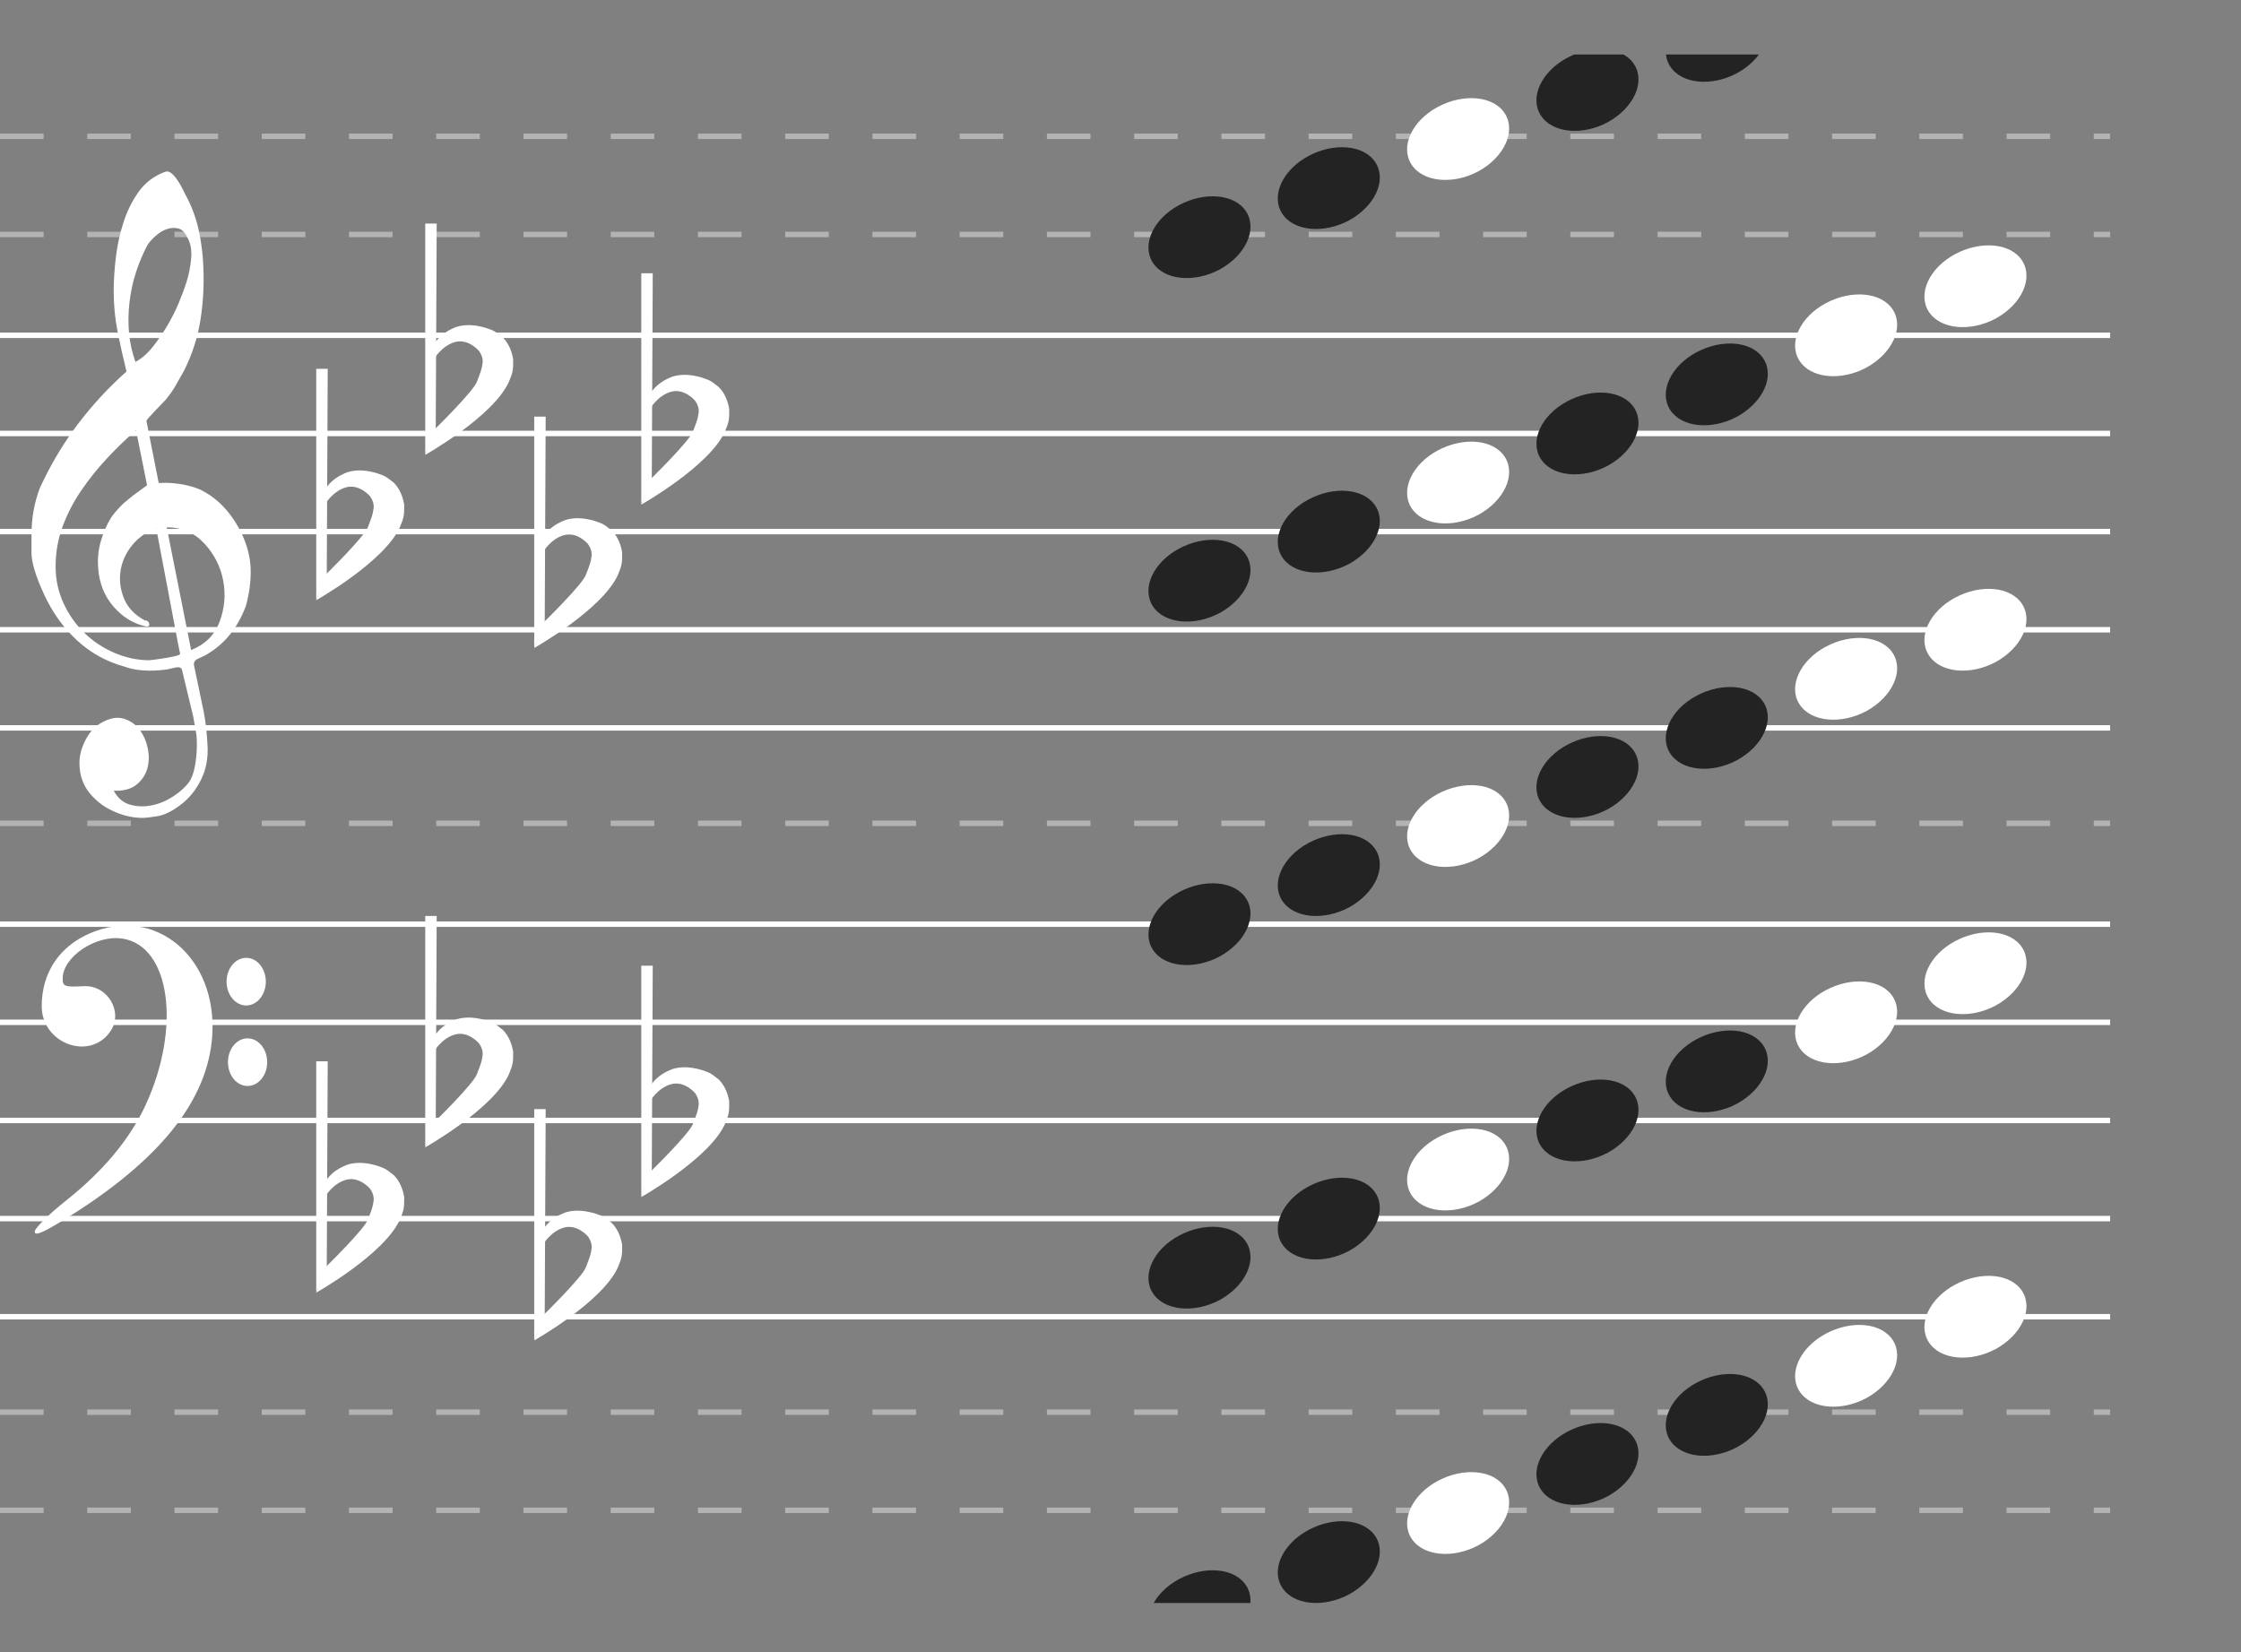 <svg width="411" height="303" viewBox="0 0 411 303" fill="none" xmlns="http://www.w3.org/2000/svg">
<rect x="0" y="0" width="411" height="303" fill="#808080" stroke="none"/>
<line y1="25" x2="387" y2="25" stroke="white" stroke-opacity="0.4" stroke-dasharray="8 8"/>
<line y1="43" x2="387" y2="43" stroke="white" stroke-opacity="0.4" stroke-dasharray="8 8"/>
<path d="M0 61.5H387" stroke="white"/>
<path d="M0 79.5H387" stroke="white"/>
<path d="M0 97.5H387" stroke="white"/>
<path d="M0 115.5H387" stroke="white"/>
<path d="M0 133.5H387" stroke="white"/>
<line x1="4.2447e-08" y1="151" x2="387" y2="151" stroke="white" stroke-opacity="0.4" stroke-dasharray="8 8"/>
<path d="M0 169.5H387" stroke="white"/>
<path d="M0 187.5H387" stroke="white"/>
<path d="M0 205.5H387" stroke="white"/>
<path d="M0 223.5H387" stroke="white"/>
<path d="M0 241.5H387" stroke="white"/>
<line x1="4.2447e-08" y1="259" x2="387" y2="259" stroke="white" stroke-opacity="0.4" stroke-dasharray="8 8"/>
<line x1="4.2447e-08" y1="277" x2="387" y2="277" stroke="white" stroke-opacity="0.4" stroke-dasharray="8 8"/>
<path d="M28.663 96.938C26.878 97.542 25.403 98.563 24.238 99.999C23.073 101.435 22.363 103.004 22.108 104.705C21.853 106.406 22.062 108.088 22.736 109.751C23.41 111.414 24.675 112.756 26.532 113.777C26.969 113.777 27.242 113.966 27.352 114.344C27.461 114.722 27.297 114.91 26.86 114.91C25.076 114.533 23.51 113.758 22.162 112.586C19.649 110.431 18.266 107.654 18.011 104.252C17.865 102.551 18.02 100.907 18.475 99.319C18.93 97.731 19.558 96.276 20.36 94.953C21.343 93.555 22.508 92.345 23.856 91.325C23.928 91.249 24.138 91.079 24.484 90.814C24.83 90.55 25.167 90.304 25.494 90.077C25.822 89.851 26.314 89.491 26.969 89L24.948 78.908C23.164 80.457 21.398 82.168 19.65 84.039C17.901 85.91 16.317 87.885 14.897 89.964C13.477 92.043 12.339 94.245 11.483 96.569C10.627 98.894 10.199 101.341 10.199 103.912C10.199 106.293 10.682 108.532 11.647 110.63C12.612 112.728 13.896 114.552 15.498 116.101C17.1 117.651 18.948 118.87 21.043 119.759C23.137 120.647 25.258 121.091 27.406 121.091C27.48 121.091 27.816 121.053 28.417 120.977C29.018 120.902 29.655 120.808 30.329 120.694C31.003 120.581 31.622 120.458 32.186 120.325C32.75 120.193 33.033 120.051 33.033 119.9L32.705 118.313C31.285 110.866 29.937 103.741 28.663 96.938ZM30.575 96.711L35.054 119.22C37.64 118.199 39.387 116.451 40.298 113.975C41.209 111.5 41.417 108.986 40.926 106.435C40.434 103.883 39.278 101.624 37.457 99.659C35.637 97.693 33.342 96.711 30.575 96.711ZM24.839 66.378C25.968 65.772 27.015 64.866 27.98 63.656C28.945 62.447 29.837 61.152 30.657 59.772C31.476 58.393 32.186 56.985 32.787 55.548C33.388 54.112 33.87 52.808 34.234 51.636C34.635 50.389 34.908 48.99 35.054 47.441C35.2 45.891 34.963 44.587 34.344 43.528C33.907 42.584 33.334 42.036 32.623 41.884C31.913 41.733 31.203 41.79 30.493 42.054C29.783 42.319 29.109 42.744 28.471 43.33C27.834 43.916 27.37 44.435 27.079 44.889C26.277 46.363 25.576 48.007 24.976 49.822C24.375 51.636 23.965 53.517 23.747 55.464C23.528 57.41 23.501 59.281 23.665 61.077C23.828 62.872 24.22 64.639 24.839 66.378ZM23.2 68.135C22.581 65.641 22.035 63.193 21.561 60.793C21.088 58.393 20.851 55.926 20.851 53.394C20.851 51.542 20.979 49.51 21.234 47.299C21.489 45.088 21.953 42.933 22.627 40.835C23.3 38.737 24.229 36.857 25.413 35.194C26.596 33.531 28.171 32.321 30.138 31.565C30.32 31.49 30.502 31.452 30.684 31.452C30.939 31.452 31.239 31.603 31.585 31.906C31.931 32.208 32.295 32.652 32.678 33.238C33.06 33.824 33.397 34.428 33.688 35.052C33.979 35.676 34.198 36.101 34.344 36.328C35.327 38.256 36.046 40.306 36.502 42.479C36.957 44.653 37.221 46.817 37.294 48.971C37.439 52.222 37.266 55.435 36.775 58.61C36.283 61.785 35.291 64.885 33.797 67.908C33.288 68.816 32.769 69.732 32.241 70.658C31.713 71.585 31.085 72.482 30.356 73.351C30.211 73.503 29.947 73.777 29.564 74.173C29.181 74.57 28.79 74.977 28.389 75.392C27.989 75.808 27.634 76.196 27.324 76.554C27.015 76.914 26.86 77.131 26.86 77.207L29.099 88.546C29.114 88.621 30.22 88.546 30.22 88.546C32.357 88.574 34.619 88.933 36.584 89.737C38.477 90.644 40.107 91.891 41.473 93.479C42.838 95.067 43.93 96.853 44.75 98.837C45.569 100.821 45.979 102.834 45.979 104.875C45.979 106.916 45.687 108.995 45.105 111.112C43.612 115.119 41.227 118.086 37.949 120.013C37.585 120.24 37.066 120.496 36.392 120.779C35.719 121.062 35.455 121.507 35.6 122.111C36.474 126.23 37.066 129.063 37.376 130.616C37.685 132.168 37.913 134.172 38.058 136.626C38.204 138.973 37.812 141.084 36.884 142.972C35.955 144.869 34.708 146.407 33.142 147.595C31.576 148.79 30.147 149.484 28.854 149.698C27.561 149.906 26.678 150.006 26.205 150.006C24.566 150.006 22.963 149.684 21.398 149.04C19.467 148.289 17.847 147.137 16.536 145.584C15.225 144.031 14.569 142.142 14.569 139.917C14.569 138.515 14.961 137.077 15.744 135.603C16.527 134.129 17.556 133.07 18.83 132.433C20.25 131.675 21.534 131.467 22.681 131.803C23.828 132.147 24.775 132.791 25.522 133.735C26.268 134.68 26.787 135.825 27.079 137.163C27.37 138.508 27.352 139.76 27.024 140.933C26.696 142.107 26.032 143.101 25.03 143.91C24.029 144.725 22.636 145.09 20.851 145.019C21.58 146.378 22.599 147.237 23.91 147.595C25.221 147.96 26.569 147.981 27.952 147.68C29.337 147.38 30.638 146.822 31.858 146.006C33.078 145.198 34.035 144.318 34.726 143.373C35.163 142.693 35.491 141.806 35.71 140.711C35.928 139.61 36.056 138.472 36.092 137.277C36.128 136.089 36.092 135.159 35.983 134.501C35.873 133.835 35.691 132.805 35.436 131.41C34.344 126.838 33.652 123.962 33.36 122.788C33.215 122.414 32.823 122.291 32.186 122.423C31.549 122.556 31.012 122.679 30.575 122.788C27.443 123.21 24.821 123.017 22.709 122.225C19.431 121.318 16.545 119.701 14.05 117.377C11.556 115.053 9.553 112.237 8.042 108.929C6.53 105.622 5.775 103.108 5.775 101.388C5.775 99.669 5.775 98.582 5.775 98.128C5.775 95.067 6.285 92.194 7.304 89.51C9.234 85.314 11.52 81.459 14.16 77.944C16.8 74.429 19.813 71.159 23.2 68.135Z" fill="white"/>
<path d="M49.003 194.808C49.003 197.22 47.391 199.175 45.404 199.175C43.416 199.175 41.805 197.22 41.805 194.808C41.805 192.396 43.416 190.441 45.404 190.441C47.391 190.441 49.003 192.396 49.003 194.808ZM48.754 180.042C48.754 182.454 47.143 184.409 45.155 184.409C43.168 184.409 41.556 182.454 41.556 180.042C41.556 177.63 43.168 175.675 45.155 175.675C47.143 175.675 48.754 177.63 48.754 180.042ZM6.368 225.885C6.368 225.261 8.96 222.695 12.128 220.182C18.939 214.778 23.857 208.866 26.718 202.645C33.279 188.379 31.2 173.504 22.457 172.146C17.621 171.394 11.498 175.482 11.498 179.461C11.498 180.938 11.824 181.057 15.369 180.873C19.707 180.649 22.642 185.54 20.295 189.081C16.585 194.678 7.651 191.463 7.651 184.532C7.651 178.458 10.842 173.623 16.459 171.189C28.479 165.98 39.92 175.583 38.918 190.04C38.097 201.89 29.19 212.956 11.899 223.611C7.797 226.139 6.368 226.726 6.368 225.885Z" fill="white"/>
<path d="M58 194.649H60.104L59.929 232.519L58 237.045V194.649Z" fill="white"/>
<path d="M67.468 223.689C68.169 221.872 68.344 221.474 68.519 220.247C68.695 219.019 67.818 217.967 67.818 217.967C67.818 217.967 65.89 215.688 63.435 216.389C60.98 217.091 59.578 219.545 59.578 219.545V216.915C59.578 216.915 60.455 214.812 63.786 213.584C65.013 213.234 66.591 213.058 69.045 213.76C70.448 214.286 70.448 214.11 72.201 215.513C72.903 216.214 73.779 217.441 74.13 219.545C74.13 221.474 74.13 221.824 73.341 223.689C70.448 230.065 58 237.078 58 237.078L59.841 232.28C59.841 232.28 66.766 225.506 67.468 223.689Z" fill="white"/>
<path d="M77.987 168H80.091L79.915 205.87L77.987 210.396V168Z" fill="white"/>
<path d="M87.454 197.04C88.156 195.223 88.331 194.825 88.506 193.597C88.682 192.37 87.805 191.318 87.805 191.318C87.805 191.318 85.876 189.039 83.422 189.74C80.967 190.442 79.565 192.896 79.565 192.896V190.266C79.565 190.266 80.441 188.162 83.772 186.935C85 186.584 86.578 186.409 89.032 187.11C90.435 187.636 90.435 187.461 92.188 188.864C92.889 189.565 93.766 190.792 94.117 192.896C94.117 194.825 94.117 195.175 93.328 197.04C90.435 203.416 77.987 210.429 77.987 210.429L79.828 205.631C79.828 205.631 86.753 198.857 87.454 197.04Z" fill="white"/>
<path d="M97.974 203.416H100.078L99.903 241.286L97.974 245.812V203.416Z" fill="white"/>
<path d="M107.442 232.455C108.143 230.638 108.318 230.24 108.494 229.013C108.669 227.786 107.792 226.734 107.792 226.734C107.792 226.734 105.864 224.455 103.409 225.156C100.955 225.857 99.552 228.312 99.552 228.312V225.682C99.552 225.682 100.429 223.578 103.76 222.351C104.987 222 106.565 221.825 109.02 222.526C110.422 223.052 110.422 222.877 112.175 224.279C112.877 224.981 113.753 226.208 114.104 228.312C114.104 230.24 114.104 230.591 113.316 232.455C110.422 238.831 97.974 245.844 97.974 245.844L99.816 241.046C99.816 241.046 106.74 234.273 107.442 232.455Z" fill="white"/>
<path d="M117.611 177.117H119.714L119.539 214.987L117.611 219.513V177.117Z" fill="white"/>
<path d="M127.078 206.157C127.779 204.34 127.955 203.942 128.13 202.715C128.305 201.487 127.429 200.435 127.429 200.435C127.429 200.435 125.5 198.156 123.046 198.857C120.591 199.559 119.189 202.013 119.189 202.013V199.383C119.189 199.383 120.065 197.28 123.396 196.052C124.624 195.702 126.202 195.526 128.656 196.228C130.059 196.754 130.059 196.578 131.812 197.981C132.513 198.682 133.39 199.909 133.74 202.013C133.74 203.942 133.74 204.292 132.952 206.157C130.059 212.533 117.611 219.546 117.611 219.546L119.452 214.748C119.452 214.748 126.377 207.974 127.078 206.157Z" fill="white"/>
<path d="M58 67.649H60.104L59.929 105.519L58 110.045V67.649Z" fill="white"/>
<path d="M67.468 96.689C68.169 94.872 68.344 94.474 68.519 93.247C68.695 92.019 67.818 90.967 67.818 90.967C67.818 90.967 65.89 88.688 63.435 89.389C60.98 90.091 59.578 92.545 59.578 92.545V89.915C59.578 89.915 60.455 87.812 63.786 86.584C65.013 86.234 66.591 86.058 69.045 86.76C70.448 87.285 70.448 87.11 72.201 88.513C72.903 89.214 73.779 90.441 74.13 92.545C74.13 94.474 74.13 94.825 73.341 96.689C70.448 103.065 58 110.078 58 110.078L59.841 105.28C59.841 105.28 66.766 98.506 67.468 96.689Z" fill="white"/>
<path d="M77.987 41H80.091L79.915 78.87L77.987 83.396V41Z" fill="white"/>
<path d="M87.454 70.04C88.156 68.222 88.331 67.825 88.506 66.597C88.682 65.37 87.805 64.318 87.805 64.318C87.805 64.318 85.876 62.039 83.422 62.74C80.967 63.441 79.565 65.896 79.565 65.896V63.266C79.565 63.266 80.441 61.162 83.772 59.935C85 59.584 86.578 59.409 89.032 60.11C90.435 60.636 90.435 60.461 92.188 61.864C92.889 62.565 93.766 63.792 94.117 65.896C94.117 67.825 94.117 68.175 93.328 70.04C90.435 76.415 77.987 83.428 77.987 83.428L79.828 78.631C79.828 78.631 86.753 71.857 87.454 70.04Z" fill="white"/>
<path d="M97.974 76.416H100.078L99.903 114.286L97.974 118.812V76.416Z" fill="white"/>
<path d="M107.442 105.455C108.143 103.638 108.318 103.24 108.494 102.013C108.669 100.786 107.792 99.734 107.792 99.734C107.792 99.734 105.864 97.454 103.409 98.156C100.955 98.857 99.552 101.312 99.552 101.312V98.682C99.552 98.682 100.429 96.578 103.76 95.351C104.987 95 106.565 94.825 109.02 95.526C110.422 96.052 110.422 95.877 112.175 97.279C112.877 97.981 113.753 99.208 114.104 101.312C114.104 103.24 114.104 103.591 113.316 105.455C110.422 111.831 97.974 118.844 97.974 118.844L99.816 114.046C99.816 114.046 106.74 107.273 107.442 105.455Z" fill="white"/>
<path d="M117.611 50.117H119.714L119.539 87.987L117.611 92.513V50.117Z" fill="white"/>
<path d="M127.078 79.157C127.779 77.34 127.955 76.942 128.13 75.715C128.305 74.487 127.429 73.435 127.429 73.435C127.429 73.435 125.5 71.156 123.046 71.857C120.591 72.559 119.189 75.013 119.189 75.013V72.383C119.189 72.383 120.065 70.279 123.396 69.052C124.624 68.702 126.202 68.526 128.656 69.228C130.059 69.754 130.059 69.578 131.812 70.981C132.513 71.682 133.39 72.909 133.74 75.013C133.74 76.942 133.74 77.293 132.952 79.157C130.059 85.533 117.611 92.546 117.611 92.546L119.452 87.748C119.452 87.748 126.377 80.974 127.078 79.157Z" fill="white"/>
<g clip-path="url(#clip0_25_4190)">
<path d="M211.396 48.121C209.333 44.844 211.544 40.134 216.26 37.608C220.977 35.083 226.504 35.561 228.568 38.837C230.631 42.114 228.42 46.824 223.704 49.418C218.987 51.944 213.46 51.398 211.396 48.121Z" fill="#232323"/>
<path d="M235.116 39.121C233.052 35.844 235.263 31.134 239.98 28.608C244.696 26.083 250.223 26.561 252.287 29.837C254.35 33.114 252.14 37.824 247.423 40.418C242.706 42.944 237.179 42.398 235.116 39.121Z" fill="#232323"/>
<path d="M258.835 30.121C256.772 26.844 258.983 22.134 263.699 19.608C268.416 17.083 273.943 17.561 276.006 20.837C278.07 24.114 275.859 28.824 271.142 31.418C266.426 33.944 260.899 33.398 258.835 30.121Z" fill="white"/>
<path d="M282.555 21.121C280.491 17.844 282.702 13.134 287.419 10.608C292.135 8.083 297.662 8.561 299.726 11.837C301.789 15.114 299.579 19.824 294.862 22.418C290.145 24.944 284.618 24.398 282.555 21.121Z" fill="#232323"/>
<path d="M306.274 12.121C304.211 8.844 306.421 4.134 311.138 1.608C315.855 -0.917 321.382 -0.439 323.445 2.837C325.509 6.114 323.298 10.824 318.581 13.418C313.865 15.944 308.338 15.398 306.274 12.121Z" fill="#232323"/>
<path d="M211.396 111.121C209.333 107.844 211.544 103.134 216.26 100.608C220.977 98.083 226.504 98.561 228.568 101.837C230.631 105.114 228.42 109.824 223.704 112.418C218.987 114.944 213.46 114.398 211.396 111.121Z" fill="#232323"/>
<path d="M235.116 102.121C233.052 98.844 235.263 94.134 239.98 91.609C244.696 89.083 250.223 89.561 252.287 92.837C254.35 96.114 252.14 100.824 247.423 103.418C242.706 105.944 237.179 105.398 235.116 102.121Z" fill="#232323"/>
<path d="M258.835 93.121C256.772 89.844 258.983 85.134 263.699 82.609C268.416 80.083 273.943 80.561 276.006 83.837C278.07 87.114 275.859 91.824 271.142 94.418C266.426 96.944 260.899 96.397 258.835 93.121Z" fill="white"/>
<path d="M282.555 84.121C280.491 80.844 282.702 76.134 287.419 73.609C292.135 71.083 297.662 71.561 299.726 74.837C301.789 78.114 299.579 82.824 294.862 85.418C290.145 87.944 284.618 87.397 282.555 84.121Z" fill="#232323"/>
<path d="M306.274 75.121C304.211 71.844 306.421 67.134 311.138 64.609C315.855 62.083 321.382 62.561 323.445 65.837C325.509 69.114 323.298 73.824 318.581 76.418C313.865 78.944 308.338 78.397 306.274 75.121Z" fill="#232323"/>
<path d="M329.994 66.121C327.93 62.844 330.141 58.134 334.858 55.608C339.574 53.083 345.101 53.561 347.165 56.837C349.228 60.114 347.018 64.824 342.301 67.418C337.584 69.944 332.057 69.397 329.994 66.121Z" fill="white"/>
<path d="M353.713 57.121C351.65 53.844 353.86 49.134 358.577 46.608C363.294 44.083 368.821 44.561 370.884 47.837C372.948 51.114 370.737 55.824 366.02 58.418C361.304 60.944 355.777 60.398 353.713 57.121Z" fill="white"/>
<path d="M211.396 174.121C209.333 170.844 211.544 166.134 216.26 163.608C220.977 161.083 226.504 161.561 228.568 164.837C230.631 168.114 228.42 172.824 223.704 175.418C218.987 177.944 213.46 177.398 211.396 174.121Z" fill="#232323"/>
<path d="M235.116 165.121C233.052 161.844 235.263 157.134 239.98 154.608C244.696 152.083 250.223 152.561 252.287 155.837C254.35 159.114 252.14 163.824 247.423 166.418C242.706 168.944 237.179 168.398 235.116 165.121Z" fill="#232323"/>
<path d="M258.835 156.121C256.772 152.844 258.983 148.134 263.699 145.608C268.416 143.083 273.943 143.561 276.006 146.837C278.07 150.114 275.859 154.824 271.142 157.418C266.426 159.944 260.899 159.398 258.835 156.121Z" fill="white"/>
<path d="M282.555 147.121C280.491 143.844 282.702 139.134 287.419 136.608C292.135 134.083 297.662 134.561 299.726 137.837C301.789 141.114 299.579 145.824 294.862 148.418C290.145 150.944 284.618 150.398 282.555 147.121Z" fill="#232323"/>
<path d="M306.274 138.121C304.211 134.844 306.421 130.134 311.138 127.608C315.855 125.083 321.382 125.561 323.445 128.837C325.509 132.114 323.298 136.824 318.581 139.418C313.865 141.944 308.338 141.398 306.274 138.121Z" fill="#232323"/>
<path d="M329.994 129.121C327.93 125.844 330.141 121.134 334.858 118.608C339.574 116.083 345.101 116.561 347.165 119.837C349.228 123.114 347.018 127.824 342.301 130.418C337.584 132.944 332.057 132.398 329.994 129.121Z" fill="white"/>
<path d="M353.713 120.121C351.65 116.844 353.86 112.134 358.577 109.608C363.294 107.083 368.821 107.561 370.884 110.837C372.948 114.114 370.737 118.824 366.02 121.418C361.304 123.944 355.777 123.398 353.713 120.121Z" fill="white"/>
<path d="M211.396 237.121C209.333 233.844 211.544 229.134 216.26 226.608C220.977 224.083 226.504 224.561 228.568 227.837C230.631 231.114 228.42 235.824 223.704 238.418C218.987 240.944 213.46 240.398 211.396 237.121Z" fill="#232323"/>
<path d="M235.116 228.121C233.052 224.844 235.263 220.134 239.98 217.608C244.696 215.083 250.223 215.561 252.287 218.837C254.35 222.114 252.14 226.824 247.423 229.418C242.706 231.944 237.179 231.398 235.116 228.121Z" fill="#232323"/>
<path d="M258.835 219.121C256.772 215.844 258.983 211.134 263.699 208.608C268.416 206.083 273.943 206.561 276.006 209.837C278.07 213.114 275.859 217.824 271.142 220.418C266.426 222.944 260.899 222.398 258.835 219.121Z" fill="white"/>
<path d="M282.555 210.121C280.491 206.844 282.702 202.134 287.419 199.608C292.135 197.083 297.662 197.561 299.726 200.837C301.789 204.114 299.579 208.824 294.862 211.418C290.145 213.944 284.618 213.398 282.555 210.121Z" fill="#232323"/>
<path d="M306.274 201.121C304.211 197.844 306.421 193.134 311.138 190.608C315.855 188.083 321.382 188.561 323.445 191.837C325.509 195.114 323.298 199.824 318.581 202.418C313.865 204.944 308.338 204.398 306.274 201.121Z" fill="#232323"/>
<path d="M329.994 192.121C327.93 188.844 330.141 184.134 334.858 181.608C339.574 179.083 345.101 179.561 347.165 182.837C349.228 186.114 347.018 190.824 342.301 193.418C337.584 195.944 332.057 195.398 329.994 192.121Z" fill="white"/>
<path d="M353.713 183.121C351.65 179.844 353.86 175.134 358.577 172.608C363.294 170.083 368.821 170.561 370.884 173.837C372.948 177.114 370.737 181.824 366.02 184.418C361.304 186.944 355.777 186.398 353.713 183.121Z" fill="white"/>
<path d="M211.396 300.121C209.333 296.844 211.544 292.134 216.26 289.608C220.977 287.083 226.504 287.561 228.568 290.837C230.631 294.114 228.42 298.824 223.704 301.418C218.987 303.944 213.46 303.398 211.396 300.121Z" fill="#232323"/>
<path d="M235.116 291.121C233.052 287.844 235.263 283.134 239.98 280.608C244.696 278.083 250.223 278.561 252.287 281.837C254.35 285.114 252.14 289.824 247.423 292.418C242.706 294.944 237.179 294.398 235.116 291.121Z" fill="#232323"/>
<path d="M258.835 282.121C256.772 278.844 258.983 274.134 263.699 271.608C268.416 269.083 273.943 269.561 276.006 272.837C278.07 276.114 275.859 280.824 271.142 283.418C266.426 285.944 260.899 285.398 258.835 282.121Z" fill="white"/>
<path d="M282.555 273.121C280.491 269.844 282.702 265.134 287.419 262.608C292.135 260.083 297.662 260.561 299.726 263.837C301.789 267.114 299.579 271.824 294.862 274.418C290.145 276.944 284.618 276.398 282.555 273.121Z" fill="#232323"/>
<path d="M306.274 264.121C304.211 260.844 306.421 256.134 311.138 253.608C315.855 251.083 321.382 251.561 323.445 254.837C325.509 258.114 323.298 262.824 318.581 265.418C313.865 267.944 308.338 267.398 306.274 264.121Z" fill="#232323"/>
<path d="M329.994 255.121C327.93 251.844 330.141 247.134 334.858 244.608C339.574 242.083 345.101 242.561 347.165 245.837C349.228 249.114 347.018 253.824 342.301 256.418C337.584 258.944 332.057 258.398 329.994 255.121Z" fill="white"/>
<path d="M353.713 246.121C351.65 242.844 353.86 238.134 358.577 235.608C363.294 233.083 368.821 233.561 370.884 236.837C372.948 240.114 370.737 244.824 366.02 247.418C361.304 249.944 355.777 249.398 353.713 246.121Z" fill="white"/>
</g>
<defs>
<clipPath id="clip0_25_4190">
<rect width="174" height="284" fill="white" transform="translate(208 10)"/>
</clipPath>
</defs>
</svg>

